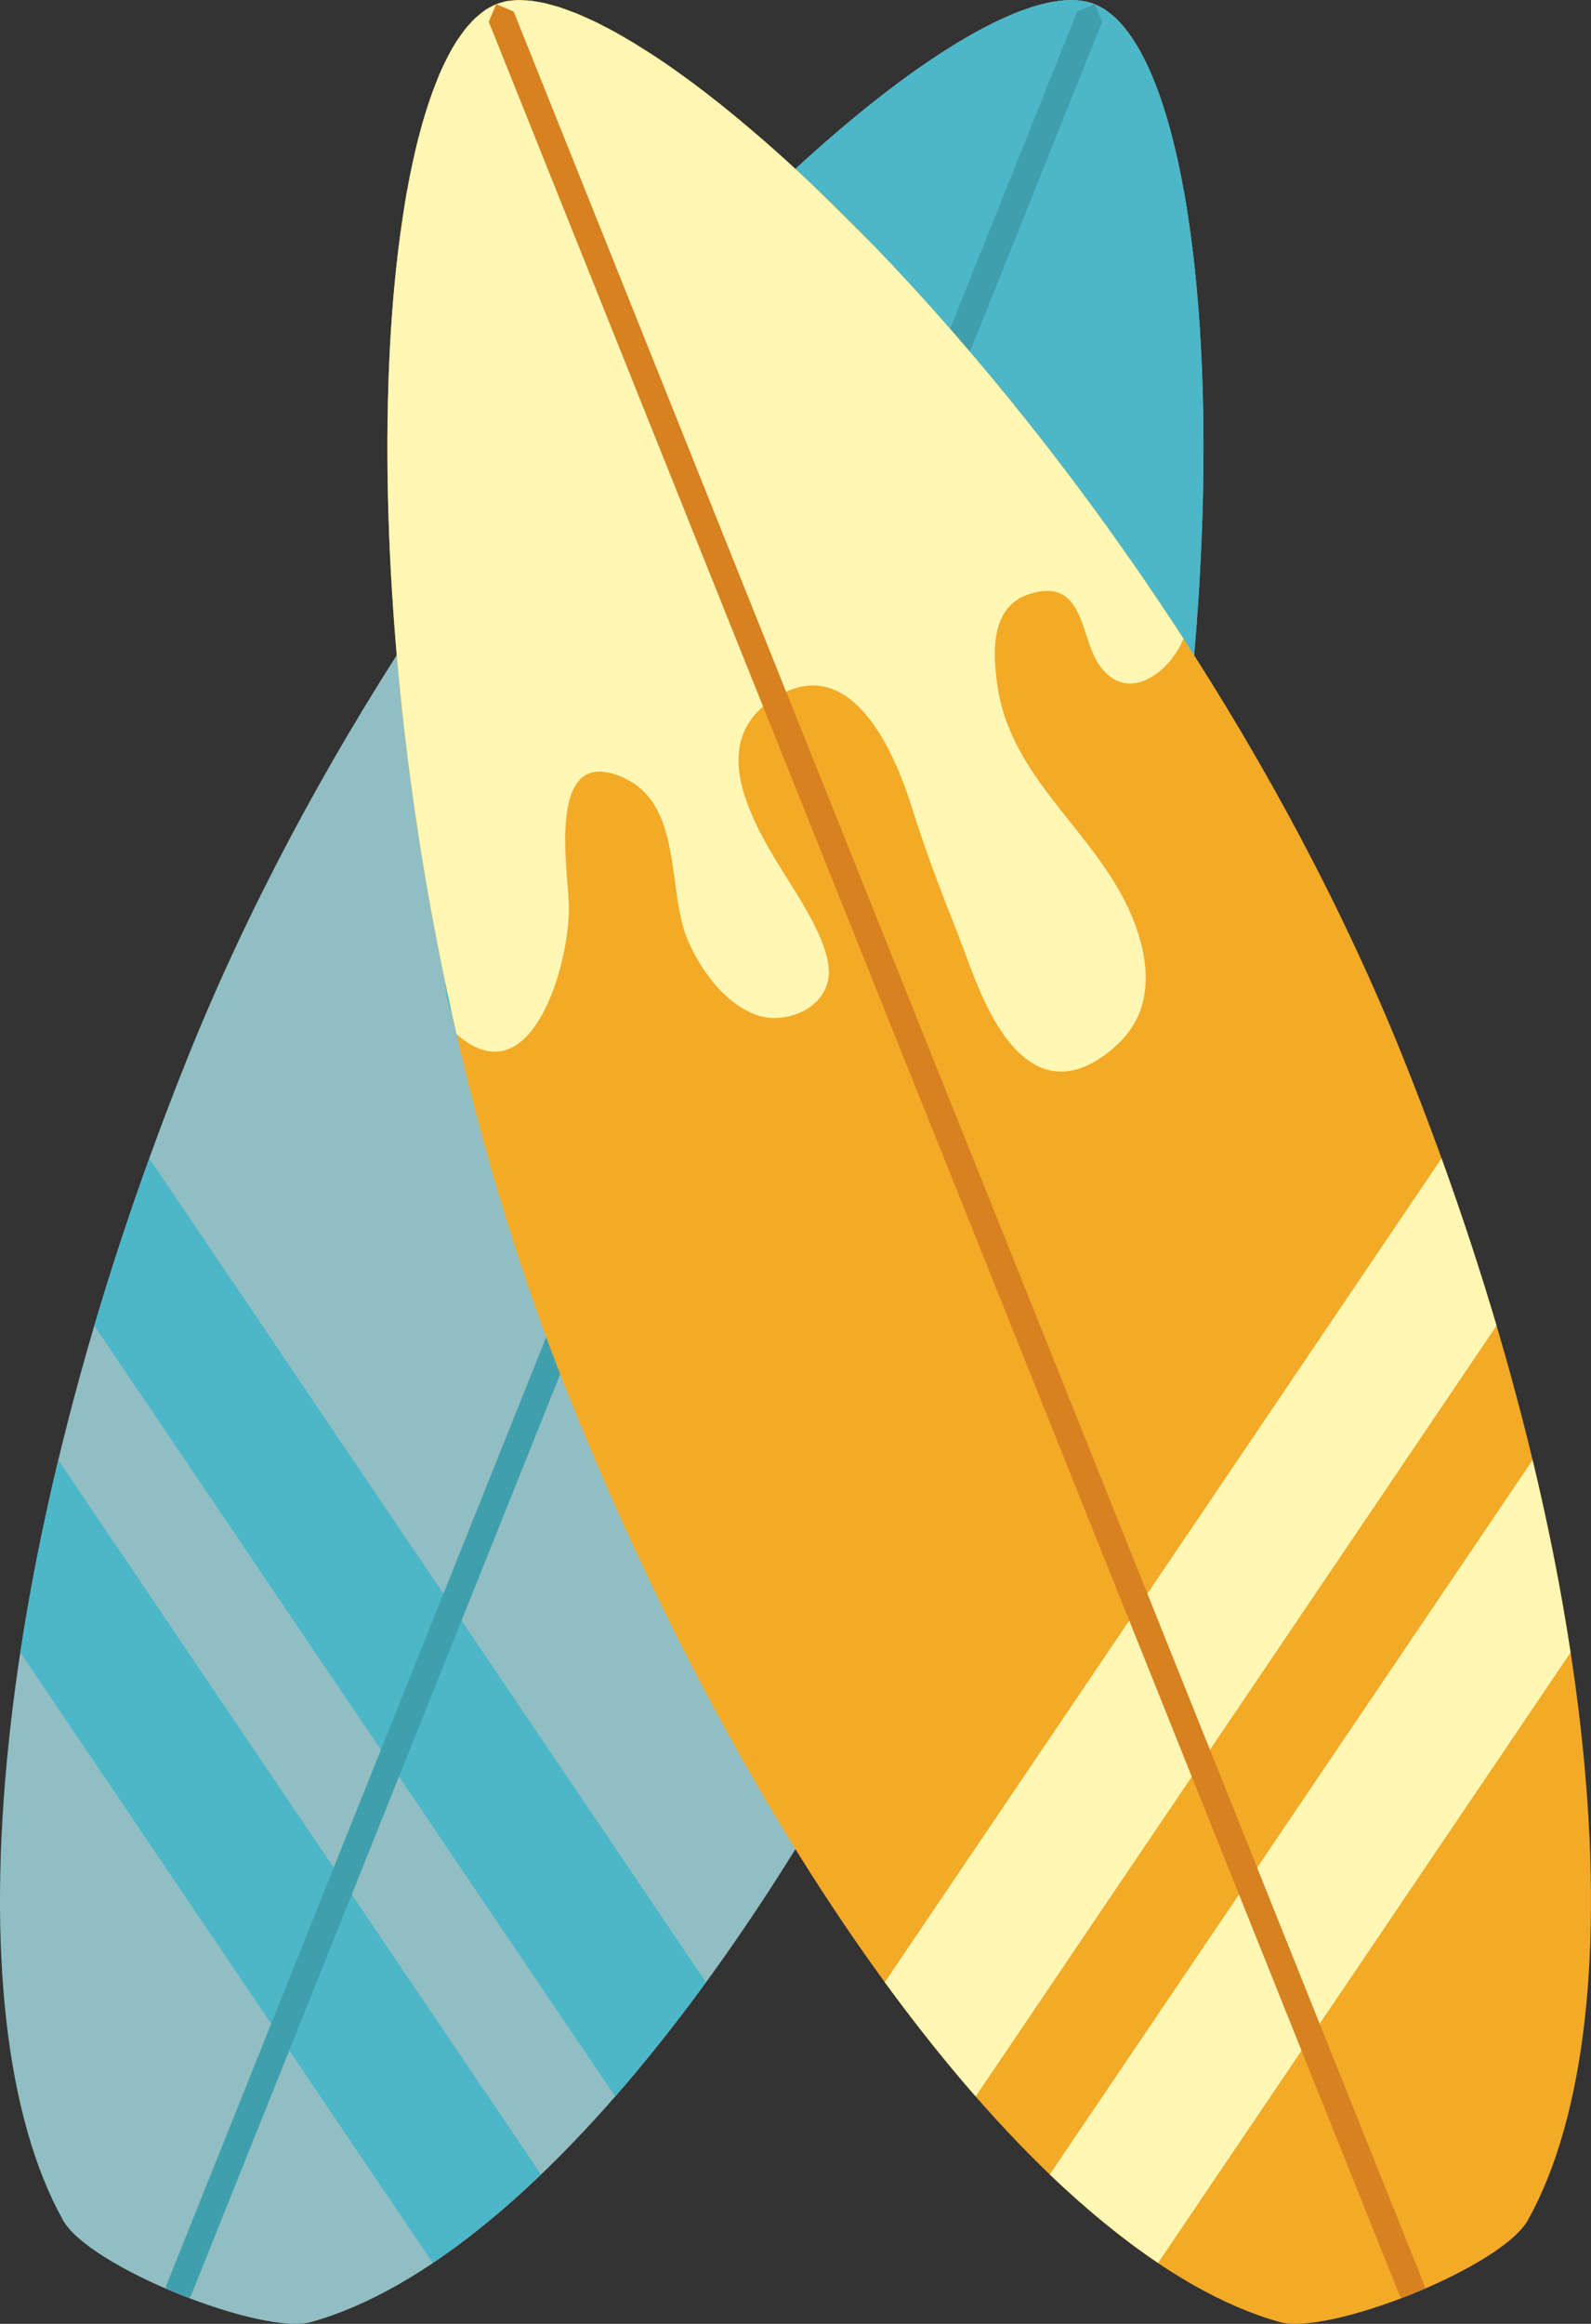 <svg xmlns="http://www.w3.org/2000/svg" width="739.78" height="1080" viewBox="0 0 739.78 1080"><rect x="0" y="0" width="739.78" height="1080" fill="#333333" stroke="none"/><g id="a"/><g id="b"><g id="c"><g id="d"><path d="M475.47 648.12c-92.43 230.68-225.5 401.79-330.94 431.08-22.61 6.26-103.04-25.37-115.29-47.45C-24.05 935.78-4.32 720.09 86.91 492.39 199.25 212.15 445.19-23.65 508.99 1.93c66.68 26.72 78.83 365.95-33.52 646.19z" fill="#91bec3"/><path d="M418.99 438.97l.7-1.35c10.32-23.8 1.85-63.99 30.7-76.44 35.65-15.46 25.18 43.09 24.83 59.76-.6 26.51 17.41 90.33 52.19 59.7 25.1-109.05 34.41-216.34 31.73-301.69v-.21c-.54-16.96-1.58-33.06-3.03-48.09l-.04-.64c-.97-9.89-2.18-19.3-3.5-28.27l-.06-.44c-.6-4.48-1.35-8.83-2.09-13.04l-.12-.35c-1.51-8.39-3.23-16.31-5.12-23.57l-.19-.87c-1.91-7.19-3.92-13.89-6.11-20l-.19-.5-3.34-8.56-.29-.64c-2.34-5.35-4.87-10.03-7.44-14.24l-.5-.73-3.92-5.56-.25-.27-4.06-4.41-.39-.37-4.31-3.42-.7-.5-4.5-2.34-4.42-1.29-1.04-.15-4.87-.5-.29.08-5.31.27-1.14.14-5.89 1.08-.75.21-5.95 1.64-1.06.44-7.05 2.55-.73.37-7.15 3.19-.73.35-8.08 4.15-.66.35-8.56 5-9.14 5.76-.54.35c-6.24 4.06-12.75 8.68-19.42 13.68l-.25.21c-6.8 5.06-13.78 10.61-20.89 16.54l-.14.14c-7.17 5.97-14.53 12.4-22.05 19.21l-.06.08c-13.72 12.54-26.18 25.35-38.72 37.68-47.8 49.44-98.64 112.26-144.68 183.36 6.51 16.11 26.84 31.28 39.74 11.34 8.33-12.89 6.67-40.19 31.96-32.07 17.95 5.7 17.02 26.72 14.92 41.83-6.38 46.16-48.73 69.81-64.3 112.05-7.05 19.3-7.79 40.03 8.02 55.05 13.6 12.98 30.2 19.03 45.58 4.79 15.65-14.61 23.01-40.96 30.78-60.34 7.3-18.24 13.97-36.34 19.88-55.07 8.68-27.63 29.6-72.94 64.71-49.15 30.1 20.29 9.91 55.84-5.1 79.99-7.19 11.55-23.57 35.49-21.08 49.66 2.53 14.88 21.08 21.29 33.45 16.81 14.03-5.14 24.85-19.44 30.99-32.77z" fill="#4cb7c8"/><path d="M9.47 768.03l191.77 283.66c16.5-11.11 33.33-24.87 50.29-41.1L27.11 678.55c-7.42 30.84-13.29 60.75-17.64 89.48z" fill="#4cb7c8"/><path d="M43.88 616.14l242.14 358.2c14.14-16.19 28.27-33.91 42.24-53.08L69.41 538.34c-9.43 26.28-17.99 52.21-25.54 77.79z" fill="#4cb7c8"/><path d="M500.86 5.41 77.5 1061.74l-.35 1.91c3.57 1.58 7.19 3.07 10.84 4.41l1.02-1.64L512.49 10.12l-3.5-8.19-8.13 3.48z" fill="#409fad"/><path d="M264.21 648.12c92.47 230.68 225.58 401.79 330.94 431.08 22.61 6.26 103.04-25.37 115.33-47.45 53.39-95.97 33.6-311.66-57.71-539.36C540.47 212.15 294.46-23.65 230.74 1.93c-66.68 26.72-78.83 365.95 33.48 646.19z" fill="#f3aa27"/><path d="M320.72 438.97l-.64-1.35c-10.45-23.8-1.89-63.99-30.78-76.44-35.61-15.46-25.14 43.09-24.79 59.76.6 26.51-17.35 90.33-52.19 59.7-25.1-109.05-34.43-216.34-31.73-301.69v-.21c.54-16.96 1.53-33.06 3.01-48.09l.06-.64c.97-9.89 2.13-19.3 3.52-28.27l.04-.44c.64-4.48 1.35-8.83 2.09-13.04l.12-.35c1.51-8.39 3.23-16.31 5.06-23.57l.25-.87c1.85-7.19 3.92-13.89 6.11-20l.19-.5 3.32-8.56.31-.64c2.32-5.35 4.81-10.03 7.4-14.24l.52-.73 3.94-5.56.25-.27 4.02-4.41.48-.37 4.21-3.42.77-.5 4.5-2.34 4.37-1.29.99-.15 4.95-.5.39.08 5.16.27 1.14.14 5.93 1.08.66.21 5.99 1.64 1.1.44 7.05 2.55.77.37 7.11 3.19.73.35 8.04 4.15.7.35 8.52 5 9.18 5.76.54.35c6.28 4.06 12.75 8.68 19.42 13.68l.25.21c6.8 5.06 13.74 10.61 20.89 16.54l.08.14c7.25 5.97 14.59 12.4 22.08 19.21l.08.08c13.74 12.54 26.18 25.35 38.72 37.68 47.82 49.44 98.58 112.26 144.7 183.36-6.55 16.11-26.88 31.28-39.78 11.34-8.29-12.89-6.65-40.19-31.88-32.07-18.01 5.7-17.06 26.72-14.97 41.83 6.38 46.16 48.73 69.81 64.24 112.05 7.09 19.3 7.86 40.03-7.92 55.05-13.64 12.98-30.2 19.03-45.58 4.79-15.71-14.61-23.05-40.96-30.82-60.34-7.3-18.24-13.99-36.34-19.88-55.07-8.68-27.63-29.6-72.94-64.8-49.15-30.01 20.29-9.83 55.84 5.18 79.99 7.19 11.55 23.57 35.49 21.08 49.66-2.57 14.88-21.08 21.29-33.48 16.81-14.07-5.14-24.87-19.44-30.99-32.77z" fill="#fff7b3"/><path d="M730.26 768.03l-191.77 283.66c-16.52-11.11-33.37-24.87-50.37-41.1l224.5-332.04c7.42 30.84 13.29 60.75 17.64 89.48z" fill="#fff7b3"/><path d="M695.85 616.14l-242.18 358.2c-14.14-16.19-28.23-33.91-42.26-53.08l258.87-382.91c9.47 26.28 18.03 52.21 25.58 77.79z" fill="#fff7b3"/><path d="M238.86 5.41l423.33 1056.33.39 1.91c-3.57 1.58-7.19 3.07-10.86 4.41l-1.08-1.64L227.26 10.12l3.48-8.19 8.13 3.48z" fill="#d78120"/></g></g></g></svg>